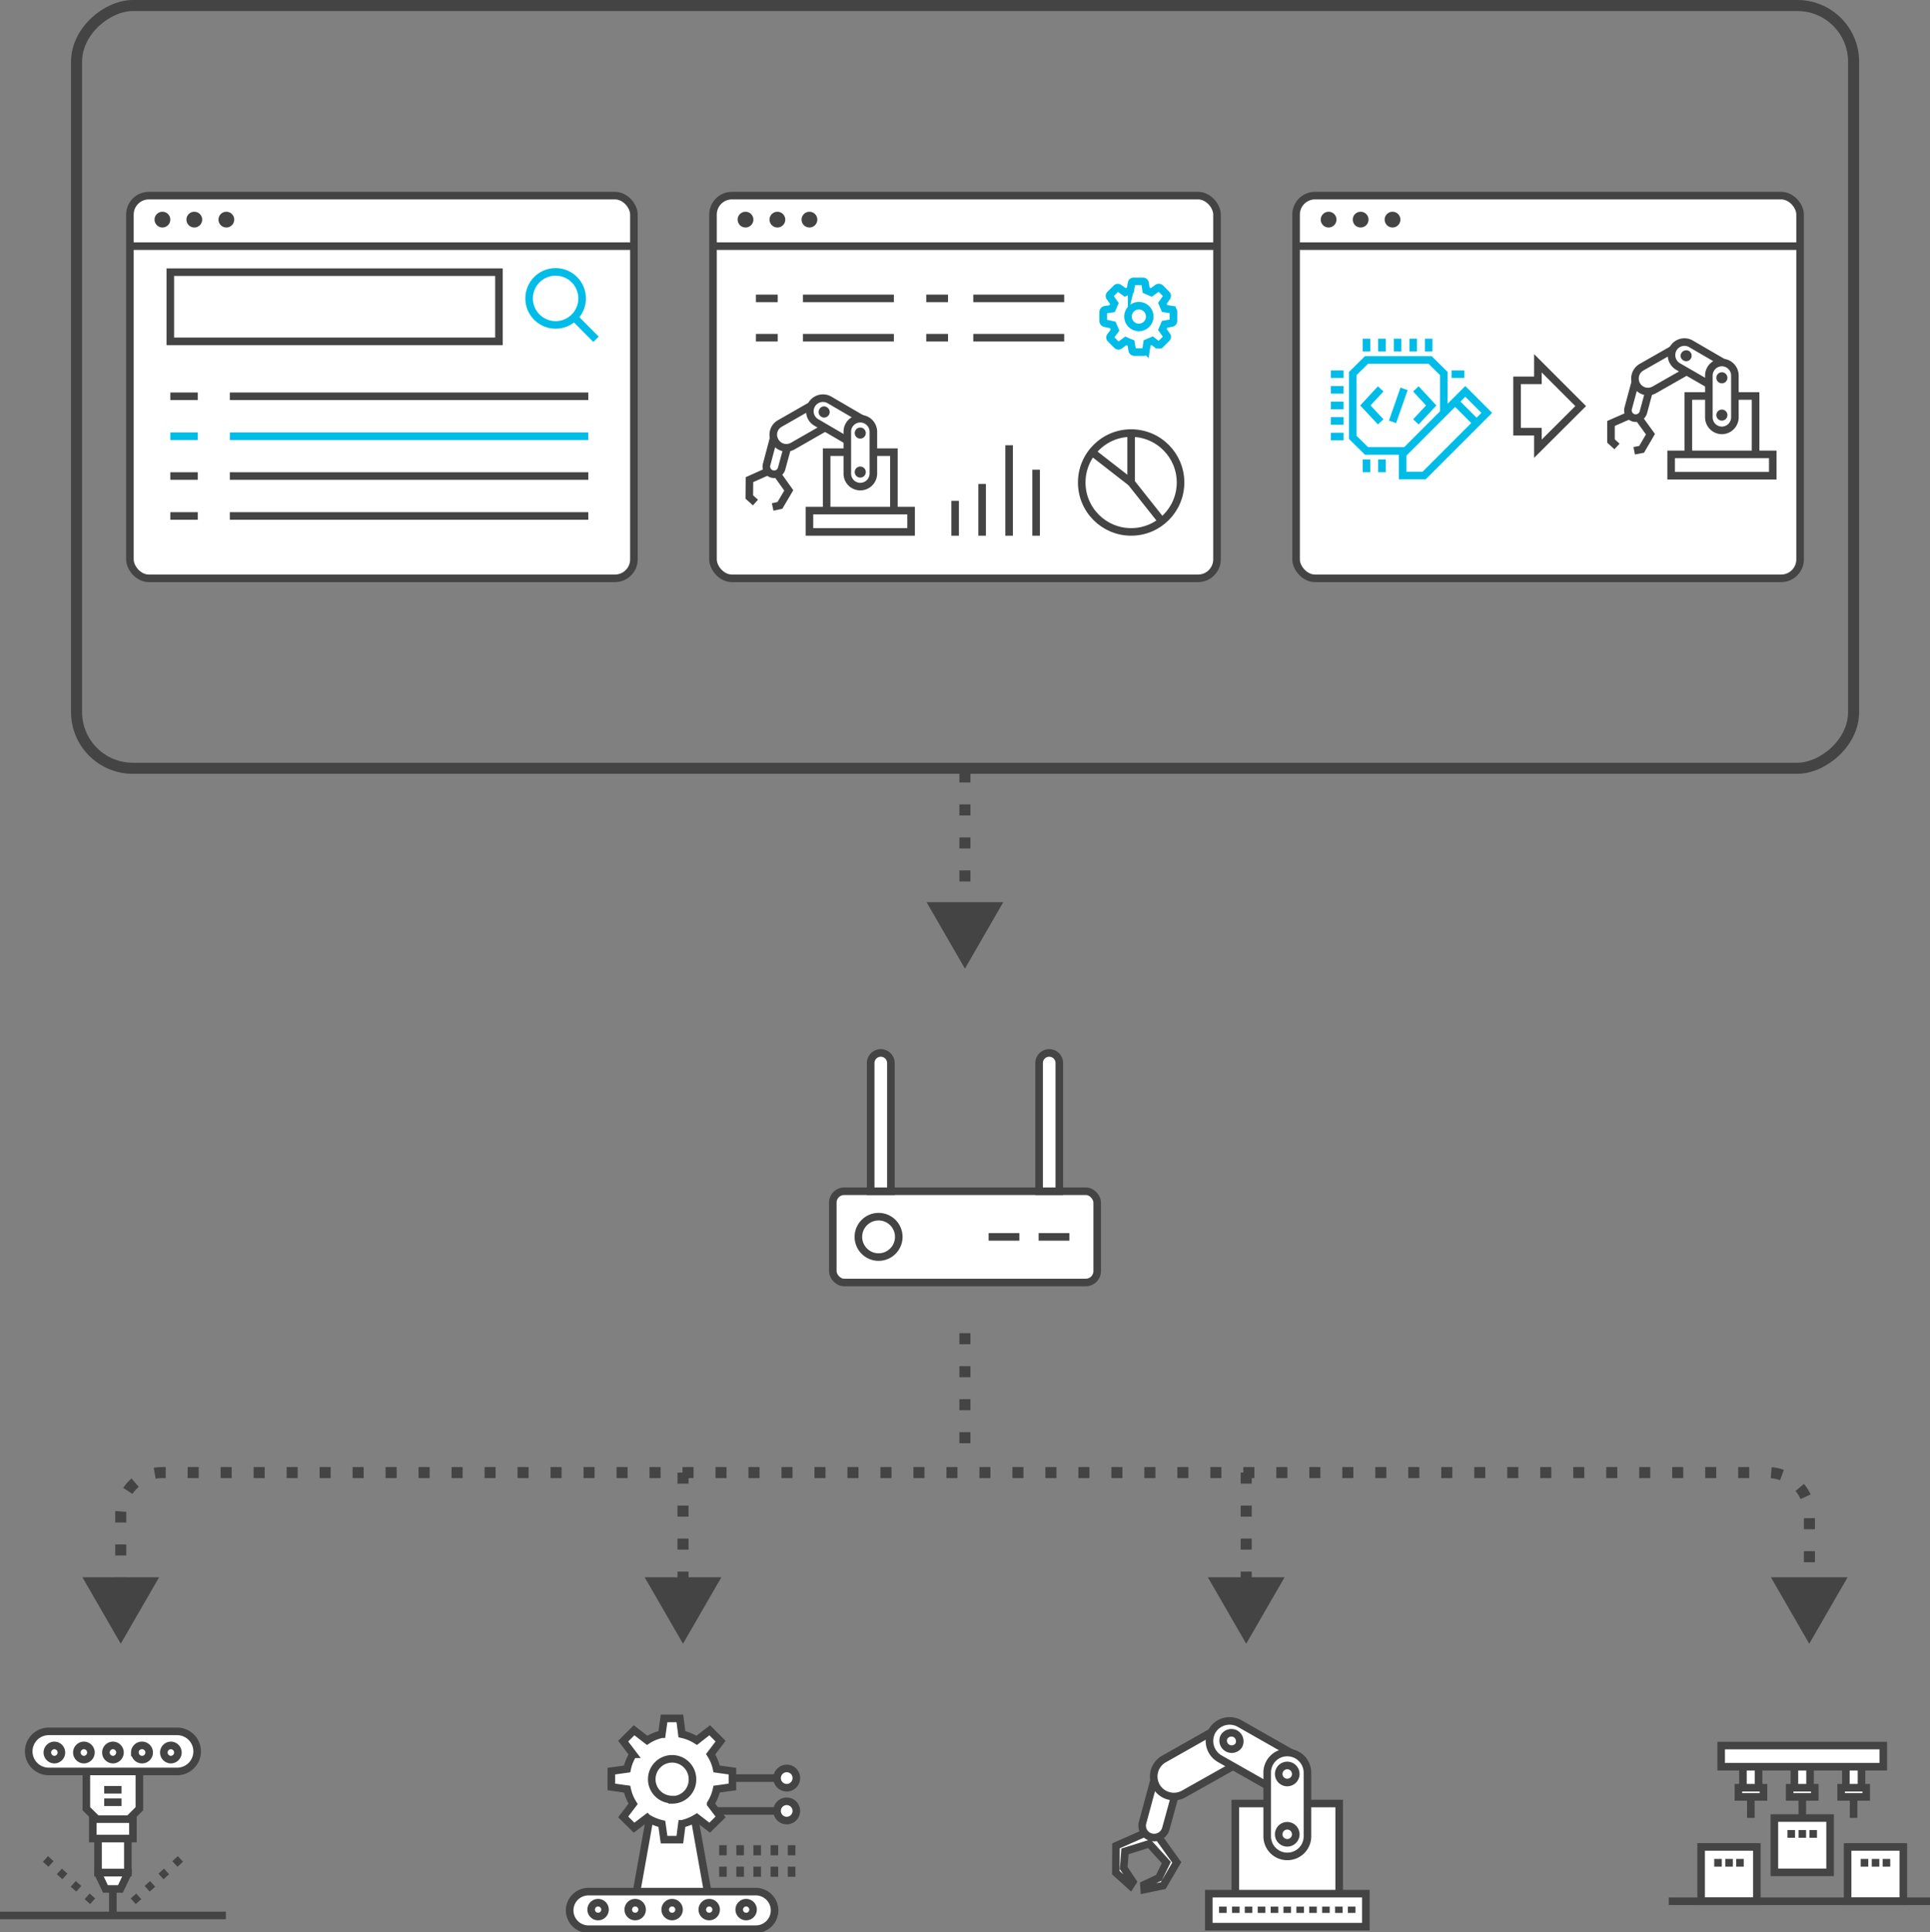 <svg xmlns="http://www.w3.org/2000/svg" viewBox="0 0 122.27 122.38">
    <rect x="0" y="0" width="122.27" height="122.38" fill="#808080" stroke="none"/>
    <defs>
        <style>
        @import url("/css/font.css");
        .cls-1,.cls-4,.cls-6,.cls-7,.cls-8{fill:none;}
        .cls-1,.cls-3,.cls-4,.cls-5,.cls-6,.cls-7{stroke:#444;}
        .cls-1,.cls-5,.cls-6,.cls-7,.cls-8{stroke-miterlimit:10;}
        .cls-1,.cls-7{stroke-width:0.7px;}
        .cls-1{stroke-dasharray:0.7 1.39;}
        .cls-2{fill:#444;}
        .cls-3,.cls-5{fill:#fff;}
        .cls-3,.cls-4,.cls-5,.cls-6,.cls-8{stroke-width:0.48px;}
        .cls-8{stroke:#00bce7;}</style>
    </defs>
    <g id="레이어_2" data-name="레이어 2">
        <g id="Layer_1" data-name="Layer 1">
            <line class="cls-1" x1="61.13" y1="48.86" x2="61.13" y2="57.85"/>
            <polygon class="cls-2" points="58.7 57.14 61.13 61.35 63.56 57.14 58.7 57.14"/>
            <line class="cls-1" x1="61.13" y1="84.44" x2="61.13" y2="92.69"/>
            <path class="cls-1" d="M7.65,100.61V95.9a2.63,2.63,0,0,1,2.63-2.63H112a2.63,2.63,0,0,1,2.63,2.63v4.71"/>
            <polygon class="cls-2" points="10.08 99.9 7.65 104.11 5.22 99.9 10.08 99.9"/>
            <polygon class="cls-2" points="112.19 99.9 114.62 104.11 117.05 99.9 112.19 99.9"/>
            <line class="cls-1" x1="43.27" y1="93.27" x2="43.27" y2="100.61"/>
            <polygon class="cls-2" points="40.84 99.9 43.27 104.11 45.7 99.9 40.84 99.9"/>
            <line class="cls-1" x1="78.95" y1="93.27" x2="78.95" y2="100.61"/>
            <polygon class="cls-2" points="76.52 99.9 78.95 104.11 81.38 99.9 76.52 99.9"/>
            <line class="cls-3" x1="43.8" y1="112.62" x2="49.14" y2="112.62"/>
            <path class="cls-3" d="M50.45,112.62a.61.61,0,1,1-.6-.61A.6.6,0,0,1,50.45,112.62Z"/>
            <line class="cls-3" x1="43.8" y1="114.7" x2="49.14" y2="114.7"/>
            <path class="cls-3" d="M50.45,114.7a.61.61,0,1,1-.6-.61A.61.61,0,0,1,50.45,114.7Z"/>
            <polygon class="cls-3" points="45.06 121.09 40.1 121.09 41.46 113.48 43.7 113.48 45.06 121.09"/>
            <path class="cls-3" d="M49.07,121a1.19,1.19,0,0,1-1.19,1.19H37.28A1.19,1.19,0,0,1,36.09,121h0a1.19,1.19,0,0,1,1.19-1.19h10.6A1.19,1.19,0,0,1,49.07,121Z"/>
            <circle class="cls-3" cx="37.89" cy="120.95" r="0.44"/>
            <circle class="cls-3" cx="40.24" cy="120.95" r="0.44"/>
            <circle class="cls-3" cx="42.58" cy="120.95" r="0.44"/>
            <circle class="cls-3" cx="44.93" cy="120.95" r="0.44"/>
            <circle class="cls-3" cx="47.27" cy="120.95" r="0.44"/>
            <circle class="cls-3" cx="42.44" cy="112.53" r="2.17"/>
            <path class="cls-3" d="M45.4,113.32l1-.14v-1l-1-.14a2.72,2.72,0,0,0-.38-.93l.63-.83-.69-.69-.82.64a2.88,2.88,0,0,0-.94-.39l-.13-1h-1l-.14,1a2.74,2.74,0,0,0-.93.39l-.83-.64-.69.69.63.83a2.72,2.72,0,0,0-.38.93l-1,.14v1l1,.14a2.81,2.81,0,0,0,.38.93l-.63.83.69.68.83-.63a3,3,0,0,0,.93.39l.14,1h1l.13-1a3.12,3.12,0,0,0,.94-.39l.82.63.69-.68-.63-.83A2.81,2.81,0,0,0,45.4,113.32Zm-2.82.66a1.29,1.29,0,1,1,1.29-1.29A1.28,1.28,0,0,1,42.58,114Z"/>
            <line class="cls-4" x1="45.8" y1="116.87" x2="45.8" y2="117.51"/>
            <line class="cls-4" x1="46.89" y1="116.87" x2="46.89" y2="117.51"/>
            <line class="cls-4" x1="47.97" y1="116.87" x2="47.97" y2="117.51"/>
            <line class="cls-4" x1="49.06" y1="116.87" x2="49.06" y2="117.51"/>
            <line class="cls-4" x1="50.15" y1="116.87" x2="50.15" y2="117.51"/>
            <line class="cls-4" x1="45.8" y1="118.23" x2="45.8" y2="118.87"/>
            <line class="cls-4" x1="46.89" y1="118.23" x2="46.89" y2="118.87"/>
            <line class="cls-4" x1="47.97" y1="118.23" x2="47.97" y2="118.87"/>
            <line class="cls-4" x1="49.06" y1="118.23" x2="49.06" y2="118.87"/>
            <line class="cls-4" x1="50.15" y1="118.23" x2="50.15" y2="118.87"/>
            <polygon class="cls-3" points="7.97 115.42 8.83 114.56 8.83 111.68 7.15 111.68 5.47 111.68 5.47 114.56 6.34 115.42 7.97 115.42"/>
            <path class="cls-3" d="M1.82,110.93a1.27,1.27,0,0,1,1.27-1.27h8.13a1.27,1.27,0,0,1,1.27,1.27h0a1.27,1.27,0,0,1-1.27,1.27H3.09a1.27,1.27,0,0,1-1.27-1.27Z"/>
            <path class="cls-3" d="M10.38,111a.45.45,0,0,1,.44-.45h0a.45.45,0,0,1,.45.45h0a.45.45,0,0,1-.45.45h0a.45.45,0,0,1-.44-.45Z"/>
            <path class="cls-3" d="M8.54,111a.45.45,0,0,1,.45-.45H9a.45.45,0,0,1,.45.45h0a.45.45,0,0,1-.45.45H9a.45.45,0,0,1-.45-.45Z"/>
            <path class="cls-3" d="M6.71,111a.45.45,0,0,1,.44-.45h0a.45.45,0,0,1,.45.45h0a.45.45,0,0,1-.45.45h0a.45.45,0,0,1-.44-.45Z"/>
            <path class="cls-3" d="M4.87,111a.45.45,0,0,1,.45-.45h0a.45.45,0,0,1,.44.45h0a.45.45,0,0,1-.44.45h0a.45.45,0,0,1-.45-.45Z"/>
            <path class="cls-3" d="M3,111a.45.45,0,0,1,.44-.45h0a.45.45,0,0,1,.45.45h0a.45.45,0,0,1-.45.45h0A.45.45,0,0,1,3,111Z"/>
            <line class="cls-4" x1="7.7" y1="114.15" x2="6.6" y2="114.15"/>
            <line class="cls-4" x1="7.7" y1="113.36" x2="6.6" y2="113.36"/>
            <line class="cls-4" x1="7.15" y1="119.19" x2="7.15" y2="121.32"/>
            <polygon class="cls-3" points="8.1 117.65 8.1 116.66 8.1 115.66 7.63 115.66 7.15 115.66 6.68 115.66 6.21 115.66 6.21 116.66 6.21 117.65 6.21 118.61 8.1 118.61 8.1 117.65"/>
            <polygon class="cls-3" points="6.21 118.61 6.21 118.65 6.68 119.64 7.15 119.64 7.63 119.64 8.1 118.65 8.1 118.61 6.21 118.61"/>
            <rect class="cls-3" x="5.88" y="115.22" width="2.54" height="1.23"/>
            <line class="cls-4" y1="121.32" x2="14.31" y2="121.32"/>
            <line class="cls-4" x1="8.44" y1="120.42" x2="8.79" y2="120.11"/>
            <line class="cls-4" x1="9.32" y1="119.63" x2="9.67" y2="119.32"/>
            <line class="cls-4" x1="10.2" y1="118.85" x2="10.55" y2="118.53"/>
            <line class="cls-4" x1="11.08" y1="118.06" x2="11.43" y2="117.74"/>
            <line class="cls-4" x1="5.87" y1="120.42" x2="5.52" y2="120.11"/>
            <line class="cls-4" x1="4.99" y1="119.63" x2="4.64" y2="119.32"/>
            <line class="cls-4" x1="4.11" y1="118.85" x2="3.76" y2="118.53"/>
            <line class="cls-4" x1="3.23" y1="118.06" x2="2.88" y2="117.74"/>
            <polygon class="cls-3" points="73.14 115.99 73 116.1 72.92 115.93 70.7 116.91 70.69 118.61 71.61 119.44 71.77 119.19 71.19 118.32 71.27 117.26 72.81 116.78 73.89 117.97 73.42 118.93 72.47 119.38 72.49 119.68 73.69 119.43 74.55 117.96 73.14 115.99"/>
            <path class="cls-3" d="M73.86,115.82a.77.77,0,0,1-.94.54h0a.75.75,0,0,1-.53-.94l.68-2.51a.77.77,0,0,1,.94-.54h0a.77.77,0,0,1,.54.94Z"/>
            <path class="cls-3" d="M75,113.62a1.28,1.28,0,0,1-1.74-.47h0a1.27,1.27,0,0,1,.48-1.74l3.54-2a1.29,1.29,0,0,1,1.74.48h0a1.27,1.27,0,0,1-.48,1.74Z"/>
            <path class="cls-3" d="M82.06,111.17a1.28,1.28,0,0,1,.47,1.74h0a1.29,1.29,0,0,1-1.75.47l-3.53-2a1.3,1.3,0,0,1-.46-1.75h0a1.29,1.29,0,0,1,1.75-.46Z"/>
            <path class="cls-3" d="M78.28,109.82a.55.55,0,0,1,.19.74.54.54,0,0,1-.93-.54A.55.55,0,0,1,78.28,109.82Z"/>
            <rect class="cls-3" x="78.26" y="114.23" width="6.58" height="6.48"/>
            <rect class="cls-3" x="76.58" y="119.94" width="9.95" height="2.09"/>
            <path class="cls-3" d="M82.83,116.31a1.27,1.27,0,0,1-1.28,1.27h0a1.27,1.27,0,0,1-1.27-1.27v-4.08A1.27,1.27,0,0,1,81.55,111h0a1.28,1.28,0,0,1,1.28,1.28Z"/>
            <path class="cls-3" d="M82.09,112.35a.54.54,0,1,1-.54-.53A.54.54,0,0,1,82.09,112.35Z"/>
            <path class="cls-3" d="M82.09,116.18a.54.54,0,1,1-.54-.54A.54.54,0,0,1,82.09,116.18Z"/>
            <line class="cls-4" x1="77.47" y1="120.76" x2="77.47" y2="121.16"/>
            <line class="cls-4" x1="78.29" y1="120.76" x2="78.29" y2="121.16"/>
            <line class="cls-4" x1="79.1" y1="120.76" x2="79.1" y2="121.16"/>
            <line class="cls-4" x1="79.92" y1="120.76" x2="79.92" y2="121.16"/>
            <line class="cls-4" x1="80.74" y1="120.76" x2="80.74" y2="121.16"/>
            <line class="cls-4" x1="81.55" y1="120.76" x2="81.55" y2="121.16"/>
            <line class="cls-4" x1="82.37" y1="120.76" x2="82.37" y2="121.16"/>
            <line class="cls-4" x1="83.18" y1="120.76" x2="83.18" y2="121.16"/>
            <line class="cls-4" x1="84" y1="120.76" x2="84" y2="121.16"/>
            <line class="cls-4" x1="84.82" y1="120.76" x2="84.82" y2="121.16"/>
            <line class="cls-4" x1="85.63" y1="120.76" x2="85.63" y2="121.16"/>
            <rect class="cls-3" x="112.41" y="115.15" width="3.53" height="3.44"/>
            <line class="cls-4" x1="113.48" y1="115.91" x2="113.48" y2="116.4"/>
            <line class="cls-4" x1="114.18" y1="115.91" x2="114.18" y2="116.4"/>
            <line class="cls-4" x1="114.87" y1="115.91" x2="114.87" y2="116.4"/>
            <rect class="cls-3" x="107.77" y="116.98" width="3.53" height="3.44"/>
            <line class="cls-4" x1="108.84" y1="117.74" x2="108.84" y2="118.23"/>
            <line class="cls-4" x1="109.54" y1="117.74" x2="109.54" y2="118.23"/>
            <line class="cls-4" x1="110.23" y1="117.74" x2="110.23" y2="118.23"/>
            <rect class="cls-3" x="117.05" y="116.98" width="3.53" height="3.44"/>
            <line class="cls-4" x1="118.12" y1="117.74" x2="118.12" y2="118.23"/>
            <line class="cls-4" x1="118.82" y1="117.74" x2="118.82" y2="118.23"/>
            <line class="cls-4" x1="119.51" y1="117.74" x2="119.51" y2="118.23"/>
            <line class="cls-4" x1="110.92" y1="112.9" x2="110.92" y2="115.14"/>
            <rect class="cls-3" x="110.42" y="111.17" width="0.99" height="2.25"/>
            <rect class="cls-3" x="110.13" y="113.23" width="1.59" height="0.58"/>
            <line class="cls-4" x1="114.18" y1="112.9" x2="114.18" y2="115.14"/>
            <rect class="cls-3" x="113.68" y="111.17" width="0.99" height="2.25"/>
            <rect class="cls-3" x="113.38" y="113.23" width="1.59" height="0.58"/>
            <line class="cls-4" x1="117.43" y1="112.9" x2="117.43" y2="115.14"/>
            <rect class="cls-3" x="116.94" y="111.17" width="0.99" height="2.25"/>
            <rect class="cls-3" x="116.64" y="113.23" width="1.59" height="0.58"/>
            <rect class="cls-3" x="109.04" y="110.56" width="10.27" height="1.34"/>
            <line class="cls-4" x1="105.72" y1="120.42" x2="122.27" y2="120.42"/>
            <rect class="cls-5" x="52.76" y="75.45" width="16.75" height="5.78" rx="0.72"/>
            <line class="cls-6" x1="67.75" y1="78.34" x2="65.8" y2="78.34"/>
            <line class="cls-6" x1="64.58" y1="78.34" x2="62.63" y2="78.34"/>
            <path class="cls-5" d="M55.8,66.69h0a.64.64,0,0,1,.64.64v8.12a0,0,0,0,1,0,0H55.16a0,0,0,0,1,0,0V67.33A.64.64,0,0,1,55.8,66.69Z"/>
            <path class="cls-5" d="M66.47,66.69h0a.64.64,0,0,1,.64.64v8.12a0,0,0,0,1,0,0H65.83a0,0,0,0,1,0,0V67.33A.64.64,0,0,1,66.47,66.69Z"/>
            <circle class="cls-5" cx="55.66" cy="78.34" r="1.28"/>
            <rect class="cls-7" x="36.98" y="-31.78" width="48.31" height="112.58" rx="3.56" transform="translate(36.63 85.64) rotate(-90)"/>
            <rect class="cls-5" x="8.23" y="12.39" width="31.93" height="24.24" rx="1.2"/>
            <line class="cls-5" x1="8.23" y1="15.59" x2="40.16" y2="15.59"/>
            <circle class="cls-2" cx="10.29" cy="13.91" r="0.5"/>
            <circle class="cls-2" cx="12.31" cy="13.91" r="0.5"/>
            <circle class="cls-2" cx="14.34" cy="13.91" r="0.5"/>
            <rect class="cls-5" x="10.79" y="17.24" width="20.82" height="4.38"/>
            <circle class="cls-8" cx="35.2" cy="18.9" r="1.68"/>
            <line class="cls-8" x1="36.38" y1="20.1" x2="37.76" y2="21.49"/>
            <line class="cls-6" x1="10.79" y1="25.1" x2="12.53" y2="25.1"/>
            <line class="cls-6" x1="14.56" y1="25.1" x2="37.27" y2="25.1"/>
            <line class="cls-8" x1="10.79" y1="27.63" x2="12.53" y2="27.63"/>
            <line class="cls-8" x1="14.56" y1="27.63" x2="37.27" y2="27.63"/>
            <line class="cls-6" x1="10.79" y1="30.15" x2="12.53" y2="30.15"/>
            <line class="cls-6" x1="14.56" y1="30.15" x2="37.27" y2="30.15"/>
            <line class="cls-6" x1="10.79" y1="32.68" x2="12.53" y2="32.68"/>
            <line class="cls-6" x1="14.56" y1="32.68" x2="37.27" y2="32.68"/>
            <rect class="cls-5" x="45.17" y="12.39" width="31.93" height="24.24" rx="1.2"/>
            <line class="cls-5" x1="45.17" y1="15.59" x2="77.1" y2="15.59"/>
            <circle class="cls-2" cx="47.23" cy="13.91" r="0.5"/>
            <circle class="cls-2" cx="49.25" cy="13.91" r="0.5"/>
            <circle class="cls-2" cx="51.28" cy="13.91" r="0.5"/>
            <polyline class="cls-3" points="47.86 31.83 47.47 31.48 47.48 30.38 48.91 29.74 48.96 29.85 49.06 29.78 49.97 31.06 49.41 32.01 48.95 32.11"/>
            <path class="cls-3" d="M49.52,29.67a.49.49,0,0,1-.61.35h0a.49.49,0,0,1-.34-.61L49,27.79a.49.49,0,0,1,.61-.35h0a.5.5,0,0,1,.35.61Z"/>
            <path class="cls-3" d="M50.23,28.25a.82.82,0,0,1-1.13-.31h0a.81.81,0,0,1,.31-1.12l2.29-1.31a.83.83,0,0,1,1.13.3h0a.82.82,0,0,1-.31,1.13Z"/>
            <path class="cls-3" d="M54.83,26.66a.82.82,0,0,1,.3,1.13h0a.82.82,0,0,1-1.13.3l-2.28-1.33a.82.82,0,0,1-.3-1.13h0a.83.83,0,0,1,1.13-.3Z"/>
            <path class="cls-2" d="M52.38,25.79a.35.35,0,1,1-.47.13A.33.33,0,0,1,52.38,25.79Z"/>
            <rect class="cls-3" x="52.37" y="28.64" width="4.26" height="4.19"/>
            <rect class="cls-3" x="51.28" y="32.34" width="6.44" height="1.35"/>
            <path class="cls-3" d="M55.33,30a.83.83,0,0,1-.83.82h0a.82.82,0,0,1-.82-.82V27.34a.82.82,0,0,1,.82-.82h0a.83.83,0,0,1,.83.82Z"/>
            <path class="cls-2" d="M54.85,27.43a.35.35,0,0,1-.7,0,.35.35,0,1,1,.7,0Z"/>
            <path class="cls-2" d="M54.85,29.9a.35.35,0,1,1-.7,0,.35.35,0,0,1,.7,0Z"/>
            <line class="cls-6" x1="47.89" y1="18.9" x2="49.27" y2="18.9"/>
            <line class="cls-6" x1="50.87" y1="18.9" x2="56.63" y2="18.9"/>
            <line class="cls-6" x1="47.89" y1="21.39" x2="49.27" y2="21.39"/>
            <line class="cls-6" x1="50.87" y1="21.39" x2="56.63" y2="21.39"/>
            <line class="cls-6" x1="58.68" y1="18.9" x2="60.06" y2="18.9"/>
            <line class="cls-6" x1="61.66" y1="18.9" x2="67.42" y2="18.9"/>
            <line class="cls-6" x1="58.68" y1="21.39" x2="60.06" y2="21.39"/>
            <line class="cls-6" x1="61.66" y1="21.39" x2="67.42" y2="21.39"/>
            <path class="cls-8" d="M72.44,22.3h-.58a.14.14,0,0,1-.13-.11h0l-.08-.46-.33-.14-.38.28a.12.12,0,0,1-.17,0l-.41-.41a.12.12,0,0,1,0-.17l.28-.38-.14-.33L70,20.47h0a.14.14,0,0,1-.11-.13v-.58a.15.15,0,0,1,.11-.14h0l.46-.07.14-.33-.28-.39a.13.13,0,0,1,0-.17l.41-.41a.12.12,0,0,1,.17,0l.38.27.33-.14.08-.46h0a.13.13,0,0,1,.13-.1h.58a.14.14,0,0,1,.14.1h0l.07.46.33.14.39-.28a.14.14,0,0,1,.17,0l.41.41a.14.14,0,0,1,0,.18l-.27.38.14.33.46.07h0a.14.14,0,0,1,.1.14v.58a.13.13,0,0,1-.1.13h0l-.46.08-.14.33.27.38a.12.12,0,0,1,0,.17l-.41.41a.13.13,0,0,1-.1,0h0l-.08,0L73,21.58l-.33.14-.07.46h0A.15.15,0,0,1,72.44,22.3Z"/>
            <circle class="cls-8" cx="72.15" cy="20.05" r="0.69"/>
            <line class="cls-6" x1="60.51" y1="33.93" x2="60.51" y2="31.72"/>
            <line class="cls-6" x1="62.22" y1="33.93" x2="62.22" y2="30.65"/>
            <line class="cls-6" x1="63.93" y1="33.93" x2="63.93" y2="28.2"/>
            <line class="cls-6" x1="65.64" y1="33.93" x2="65.64" y2="29.75"/>
            <circle class="cls-6" cx="71.66" cy="30.56" r="3.13"/>
            <polyline class="cls-6" points="71.66 27.43 71.66 30.56 73.61 33.02"/>
            <line class="cls-5" x1="71.66" y1="30.56" x2="69.19" y2="28.64"/>
            <rect class="cls-5" x="82.11" y="12.39" width="31.93" height="24.24" rx="1.2"/>
            <line class="cls-5" x1="82.11" y1="15.59" x2="114.04" y2="15.59"/>
            <circle class="cls-2" cx="84.17" cy="13.91" r="0.5"/>
            <circle class="cls-2" cx="86.2" cy="13.91" r="0.5"/>
            <circle class="cls-2" cx="88.22" cy="13.91" r="0.5"/>
            <polyline class="cls-3" points="102.44 28.28 102.06 27.93 102.06 26.82 103.5 26.19 103.55 26.3 103.64 26.23 104.56 27.5 104 28.46 103.53 28.55"/>
            <path class="cls-3" d="M104.11,26.12a.51.51,0,0,1-.61.35h0a.5.5,0,0,1-.35-.61l.44-1.63a.49.49,0,0,1,.61-.34h0a.49.49,0,0,1,.35.6Z"/>
            <path class="cls-3" d="M104.81,24.69a.82.82,0,0,1-1.12-.3h0a.83.83,0,0,1,.3-1.13l2.3-1.31a.81.81,0,0,1,1.12.31h0a.82.82,0,0,1-.3,1.12Z"/>
            <path class="cls-3" d="M109.42,23.11a.83.83,0,0,1,.3,1.13h0a.83.83,0,0,1-1.13.29l-2.29-1.32a.84.84,0,0,1-.3-1.13h0a.82.82,0,0,1,1.13-.3Z"/>
            <path class="cls-2" d="M107,22.23a.35.35,0,0,1,.12.48.34.34,0,0,1-.47.12.33.33,0,0,1-.13-.47A.36.36,0,0,1,107,22.23Z"/>
            <rect class="cls-3" x="106.96" y="25.08" width="4.26" height="4.19"/>
            <rect class="cls-3" x="105.87" y="28.78" width="6.44" height="1.35"/>
            <path class="cls-3" d="M109.91,26.43a.83.83,0,0,1-.82.83h0a.83.83,0,0,1-.83-.83V23.79a.83.83,0,0,1,.83-.83h0a.83.83,0,0,1,.82.83Z"/>
            <path class="cls-2" d="M109.43,23.87a.35.35,0,1,1-.69,0,.35.35,0,0,1,.69,0Z"/>
            <path class="cls-2" d="M109.43,26.35a.35.35,0,0,1-.69,0,.35.35,0,1,1,.69,0Z"/>
            <polyline class="cls-8" points="91.47 26.17 91.47 23.66 90.6 22.8 86.57 22.8 85.7 23.66 85.7 27.7 86.57 28.56 89.11 28.56"/>
            <polyline class="cls-8" points="87.47 24.63 86.5 25.68 87.47 26.72"/>
            <polyline class="cls-8" points="89.7 26.72 90.67 25.68 89.7 24.63"/>
            <line class="cls-8" x1="88.95" y1="24.63" x2="88.22" y2="26.72"/>
            <line class="cls-8" x1="91.96" y1="23.7" x2="92.77" y2="23.7"/>
            <line class="cls-8" x1="84.31" y1="23.7" x2="85.12" y2="23.7"/>
            <line class="cls-8" x1="84.31" y1="24.69" x2="85.12" y2="24.69"/>
            <line class="cls-8" x1="84.31" y1="25.68" x2="85.12" y2="25.68"/>
            <line class="cls-8" x1="84.31" y1="26.66" x2="85.12" y2="26.66"/>
            <line class="cls-8" x1="84.31" y1="27.65" x2="85.12" y2="27.65"/>
            <line class="cls-8" x1="86.57" y1="22.26" x2="86.57" y2="21.45"/>
            <line class="cls-8" x1="87.55" y1="22.26" x2="87.55" y2="21.45"/>
            <line class="cls-8" x1="88.54" y1="22.26" x2="88.54" y2="21.45"/>
            <line class="cls-8" x1="89.53" y1="22.26" x2="89.53" y2="21.45"/>
            <line class="cls-8" x1="90.51" y1="22.26" x2="90.51" y2="21.45"/>
            <line class="cls-8" x1="86.57" y1="29.91" x2="86.57" y2="29.1"/>
            <line class="cls-8" x1="87.55" y1="29.91" x2="87.55" y2="29.1"/>
            <polygon class="cls-8" points="92.83 24.79 94.19 26.15 90.22 30.12 88.86 30.12 88.86 28.76 92.83 24.79"/>
            <line class="cls-8" x1="93.54" y1="26.79" x2="92.18" y2="25.43"/>
            <polygon class="cls-3" points="100.14 25.72 97.43 23.01 97.43 24.09 96.11 24.09 96.11 27.34 97.43 27.34 97.43 28.42 100.14 25.72"/>
        </g>
    </g>
</svg>